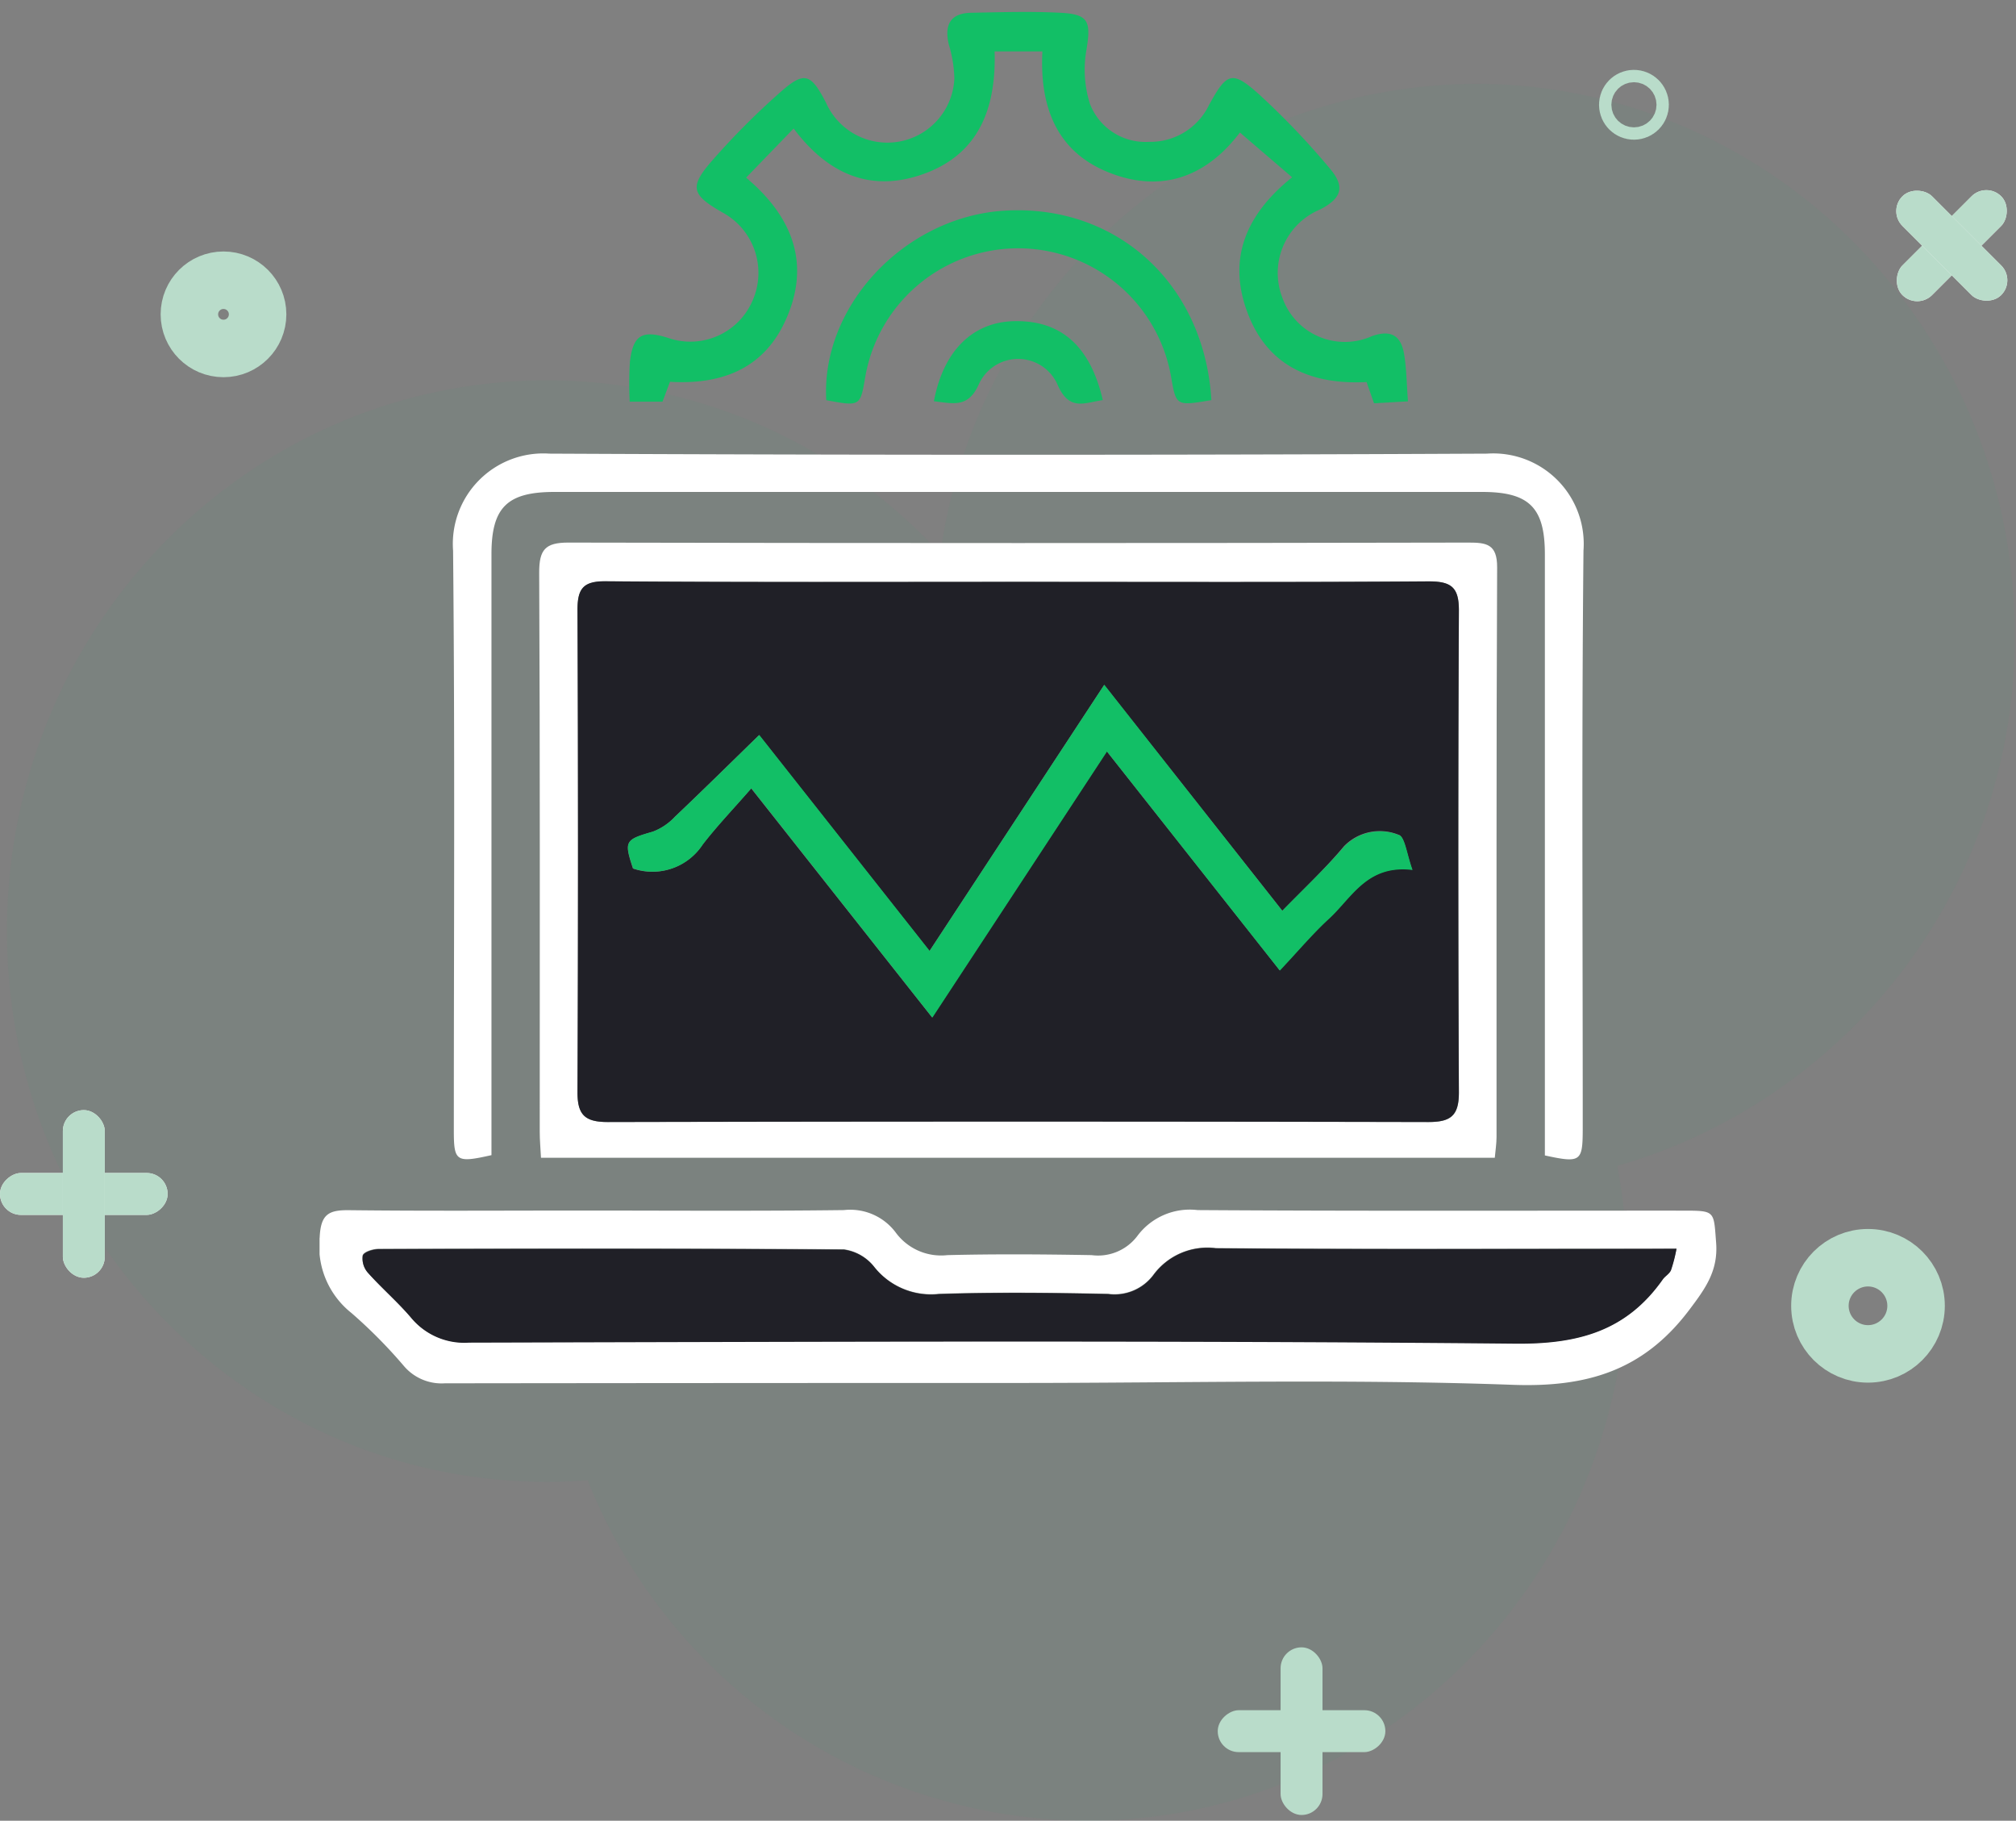 <svg xmlns="http://www.w3.org/2000/svg" xmlns:xlink="http://www.w3.org/1999/xlink" width="105.196" height="95" viewBox="0 0 105.196 95"><rect x="0" y="0" width="105.196" height="95" fill="#808080" stroke="none"/><defs><style>.a,.f{fill:#fff;}.a{stroke:#707070;}.b,.g{fill:#12bf66;}.b{opacity:0.04;}.c,.j,.k,.l,.m,.n,.o,.p{fill:none;}.c,.d{stroke:#b9dcca;stroke-width:3px;}.d{fill:#f5f5f5;}.e{clip-path:url(#a);}.h{fill:#202027;}.i{stroke:none;}.k{clip-path:url(#c);}.l{clip-path:url(#e);}.m{clip-path:url(#g);}.n{clip-path:url(#i);}.o{clip-path:url(#k);}.p{clip-path:url(#m);}</style><clipPath id="a"><rect class="a" width="72.89" height="72.89" transform="translate(1128.675 1045)"/></clipPath><clipPath id="c"><use xlink:href="#b"/></clipPath><clipPath id="e"><use xlink:href="#d"/></clipPath><clipPath id="g"><use xlink:href="#f"/></clipPath><clipPath id="i"><use xlink:href="#h"/></clipPath><clipPath id="k"><use xlink:href="#j"/></clipPath><clipPath id="m"><use xlink:href="#l"/></clipPath></defs><g transform="translate(-1112 -1045)"><path class="b" d="M30.3,72.863q-1.053.08-2.127.081C12.615,72.943,0,60.078,0,44.208S12.615,15.473,28.177,15.473a27.849,27.849,0,0,1,20.53,9.053A28.366,28.366,0,0,1,76.584,0c15.562,0,28.177,12.865,28.177,28.735A28.662,28.662,0,0,1,84.029,56.457a29.433,29.433,0,0,1,.5,5.434c0,15.87-12.615,28.736-28.177,28.736A28.189,28.189,0,0,1,30.3,72.863Z" transform="translate(1112.364 1049.373)"/><g transform="translate(1112 1048.645)"><g class="c" transform="translate(8.382 9.476)"><circle class="i" cx="3.28" cy="3.28" r="3.28"/><circle class="j" cx="3.28" cy="3.28" r="1.78"/></g><g class="c" transform="translate(93.464 60.478)"><circle class="i" cx="4.009" cy="4.009" r="4.009"/><circle class="j" cx="4.009" cy="4.009" r="2.509"/></g><g class="c" transform="translate(83.438 0)"><circle class="i" cx="1.822" cy="1.822" r="1.822"/><circle class="j" cx="1.822" cy="1.822" r="0.322"/></g><g transform="translate(101.846 4.02) rotate(45)"><g class="d" transform="translate(2.551 0)"><rect id="b" class="i" width="2.187" height="7.289" rx="1.093"/><path class="k" d="M0,1.5h2.187M1.5,0v7.289M2.187,5.789h-2.187M0.687,7.289v-7.289"/></g><g class="d" transform="translate(7.289 2.551) rotate(90)"><rect id="d" class="i" width="2.187" height="7.289" rx="1.093"/><path class="l" d="M0,1.5h2.187M1.5,0v7.289M2.187,5.789h-2.187M0.687,7.289v-7.289"/></g></g><g transform="translate(8.747 54.277) rotate(90)"><g class="d" transform="translate(3.28)"><rect id="f" class="i" width="2.187" height="8.747" rx="1.093"/><path class="m" d="M0,1.5h2.187M1.5,0v8.747M2.187,7.247h-2.187M0.687,8.747v-8.747"/></g><g class="d" transform="translate(8.747 3.28) rotate(90)"><rect id="h" class="i" width="2.187" height="8.747" rx="1.093"/><path class="n" d="M0,1.5h2.187M1.5,0v8.747M2.187,7.247h-2.187M0.687,8.747v-8.747"/></g></g><g transform="translate(72.289 82.307) rotate(90)"><g class="c" transform="translate(3.28)"><rect id="j" class="i" width="2.187" height="8.747" rx="1.093"/><path class="o" d="M0,1.5h2.187M1.5,0v8.747M2.187,7.247h-2.187M0.687,8.747v-8.747"/></g><g class="c" transform="translate(8.747 3.28) rotate(90)"><rect id="l" class="i" width="2.187" height="8.747" rx="1.093"/><path class="p" d="M0,1.5h2.187M1.5,0v8.747M2.187,7.247h-2.187M0.687,8.747v-8.747"/></g></g></g><g class="e"><g transform="translate(1128.681 1045.622)"><path class="f" d="M36.38,71.536q-14.922,0-29.846.018a2.581,2.581,0,0,1-2.142-.906,25.967,25.967,0,0,0-2.737-2.765A4.437,4.437,0,0,1,0,63.941c.055-1.194.452-1.433,1.524-1.42,4.022.047,8.05.018,12.067.018,4.586,0,9.172.034,13.762-.023a2.963,2.963,0,0,1,2.7,1.163,2.935,2.935,0,0,0,2.7,1.187c2.508-.062,5.017-.044,7.53,0a2.566,2.566,0,0,0,2.384-1,3.409,3.409,0,0,1,3.145-1.35c8.434.055,16.879.026,25.3.029,1.724,0,1.626,0,1.755,1.667.114,1.472-.558,2.394-1.407,3.519-2.389,3.163-5.336,4.051-9.257,3.9C53.6,71.321,44.988,71.536,36.38,71.536ZM70.8,64.525H69.09c-7.442,0-14.884.034-22.332-.031a3.509,3.509,0,0,0-3.251,1.387,2.525,2.525,0,0,1-2.366,1c-2.942-.057-5.887-.091-8.829,0a3.778,3.778,0,0,1-3.376-1.407,2.445,2.445,0,0,0-1.584-.914c-8.091-.057-16.18-.044-24.271-.026-.3,0-.779.148-.839.34a1.114,1.114,0,0,0,.273.9c.719.8,1.558,1.519,2.246,2.337a3.613,3.613,0,0,0,3.03,1.3c18.216-.044,36.432-.122,54.645.055,3.282.031,5.767-.688,7.642-3.352.122-.174.348-.293.428-.48a7.989,7.989,0,0,0,.291-1.1Z"/><path class="f" d="M61.318,59.786H11.548c-.026-.5-.065-.924-.065-1.345,0-9.732.018-19.475-.029-29.195,0-1.187.314-1.558,1.514-1.558q23.485.049,46.972,0c.935,0,1.509.07,1.5,1.3-.047,9.9-.026,19.808-.031,29.714C61.409,59.046,61.355,59.381,61.318,59.786ZM36.59,29.737c-7.221,0-14.445.026-21.667-.026-1.169,0-1.47.387-1.467,1.485q.049,12.586,0,25.17c0,1.184.387,1.558,1.574,1.558q21.407-.049,42.817,0c1.156,0,1.6-.314,1.6-1.529q-.06-12.586,0-25.17c0-1.21-.408-1.516-1.576-1.509C50.776,29.763,43.682,29.737,36.59,29.737Z"/><path class="f" d="M63.931,59.664V28.3c0-2.438-.815-3.254-3.274-3.254H12.246c-2.464,0-3.282.81-3.282,3.246V59.649C7.115,60.064,7,59.984,7,58.35c0-10.08.06-20.161-.039-30.239a4.721,4.721,0,0,1,5.025-5.064q24.463.117,48.93,0a4.72,4.72,0,0,1,5.03,5.058c-.1,10.078-.036,20.161-.039,30.239C65.9,59.984,65.79,60.069,63.931,59.664Z"/><path class="g" d="M54.627,19.312c-2.812.143-5.066-.779-6.141-3.438-1.117-2.758-.34-5.162,2.257-7.245L48.018,6.292c-1.8,2.379-4.2,3.191-6.954,2.038-2.633-1.1-3.5-3.422-3.352-6.271H35.219c.083,2.906-.779,5.362-3.737,6.406-2.667.945-4.916.065-6.751-2.381l-2.48,2.563c2.527,2.122,3.391,4.643,2,7.569-1.156,2.431-3.329,3.241-5.972,3.082l-.39,1.039H16.177a18.255,18.255,0,0,1,.013-2.1c.166-1.384.647-1.654,1.992-1.228a3.532,3.532,0,0,0,4.409-1.953,3.581,3.581,0,0,0-1.558-4.583C19.4,9.54,19.267,9.146,20.48,7.756a39.047,39.047,0,0,1,3.557-3.568c1.254-1.109,1.589-.982,2.381.543a3.5,3.5,0,0,0,6.7-1.262A6.546,6.546,0,0,0,32.827,1.7C32.591.688,32.892.065,34,.044c1.558-.029,3.1-.08,4.638,0,1.491.073,1.61.449,1.379,1.9A5.915,5.915,0,0,0,40.194,4.8a3.1,3.1,0,0,0,3.074,1.979,3.4,3.4,0,0,0,3.142-1.929c.932-1.7,1.2-1.818,2.641-.519a40.23,40.23,0,0,1,3.661,3.841c.818.961.605,1.558-.506,2.134a3.584,3.584,0,0,0-1.963,4.63,3.456,3.456,0,0,0,4.674,1.976c1.01-.351,1.511,0,1.67.945.127.758.13,1.535.2,2.462l-1.771.1Z"/><path class="g" d="M46.53,20.254c-1.841.314-1.841.314-2.106-1.233a8.1,8.1,0,0,0-15.954.013c-.26,1.545-.26,1.558-2.036,1.223-.283-4.916,4.105-9.577,9.309-9.888C41.583,10.018,46.167,14.181,46.53,20.254Z"/><path class="g" d="M32.051,20.314c.491-2.636,2.025-4.121,4.155-4.178,2.443-.065,3.994,1.262,4.658,4.118-.935.127-1.735.605-2.35-.779a2.249,2.249,0,0,0-4.116-.055C33.84,20.683,33.056,20.426,32.051,20.314Z"/><path class="h" d="M70.8,64.536a7.987,7.987,0,0,1-.286,1.119c-.08.187-.3.306-.428.48-1.875,2.664-4.357,3.376-7.642,3.352-18.213-.174-36.429-.1-54.645-.055a3.6,3.6,0,0,1-3.03-1.3c-.7-.821-1.527-1.532-2.246-2.337a1.114,1.114,0,0,1-.273-.9c.068-.192.543-.338.839-.34,8.091-.018,16.183-.031,24.271.026a2.435,2.435,0,0,1,1.584.914A3.785,3.785,0,0,0,32.318,66.9c2.939-.1,5.884-.068,8.829,0a2.525,2.525,0,0,0,2.366-1,3.486,3.486,0,0,1,3.251-1.387c7.442.062,14.884.031,22.332.031Z"/><path class="h" d="M36.59,29.737c7.094,0,14.186.026,21.277-.026,1.169,0,1.581.3,1.576,1.509q-.062,12.586,0,25.17c0,1.218-.444,1.532-1.6,1.529q-21.407-.047-42.817,0c-1.187,0-1.579-.371-1.574-1.558q.055-12.586,0-25.17c0-1.1.3-1.5,1.467-1.485C22.145,29.763,29.366,29.737,36.59,29.737ZM50.233,46.9l-9.3-11.784L31.817,49,22.926,37.733c-1.54,1.5-2.95,2.893-4.391,4.259a3.074,3.074,0,0,1-1.15.779c-1.452.418-1.514.483-1.039,1.924a3.129,3.129,0,0,0,3.635-1.252c.756-.976,1.615-1.872,2.534-2.929l9.436,11.945,9.114-13.885L50.088,50c.971-1.039,1.724-1.922,2.576-2.711,1.189-1.1,1.979-2.825,4.347-2.537-.291-.779-.4-1.74-.711-1.818a2.6,2.6,0,0,0-2.856.6c-.961,1.156-2.064,2.186-3.212,3.363Z"/><path class="g" d="M50.23,46.9c1.145-1.176,2.251-2.207,3.23-3.347a2.592,2.592,0,0,1,2.856-.6c.312.073.421,1.021.711,1.818-2.366-.286-3.155,1.436-4.347,2.537-.852.779-1.607,1.683-2.576,2.711L41.085,38.589,31.971,52.474,22.529,40.508c-.922,1.057-1.781,1.953-2.534,2.929a3.132,3.132,0,0,1-3.635,1.252c-.486-1.439-.423-1.5,1.039-1.924a3.074,3.074,0,0,0,1.15-.779c1.439-1.366,2.856-2.76,4.391-4.259L31.83,48.992l9.112-13.885Z"/></g></g></g></svg>